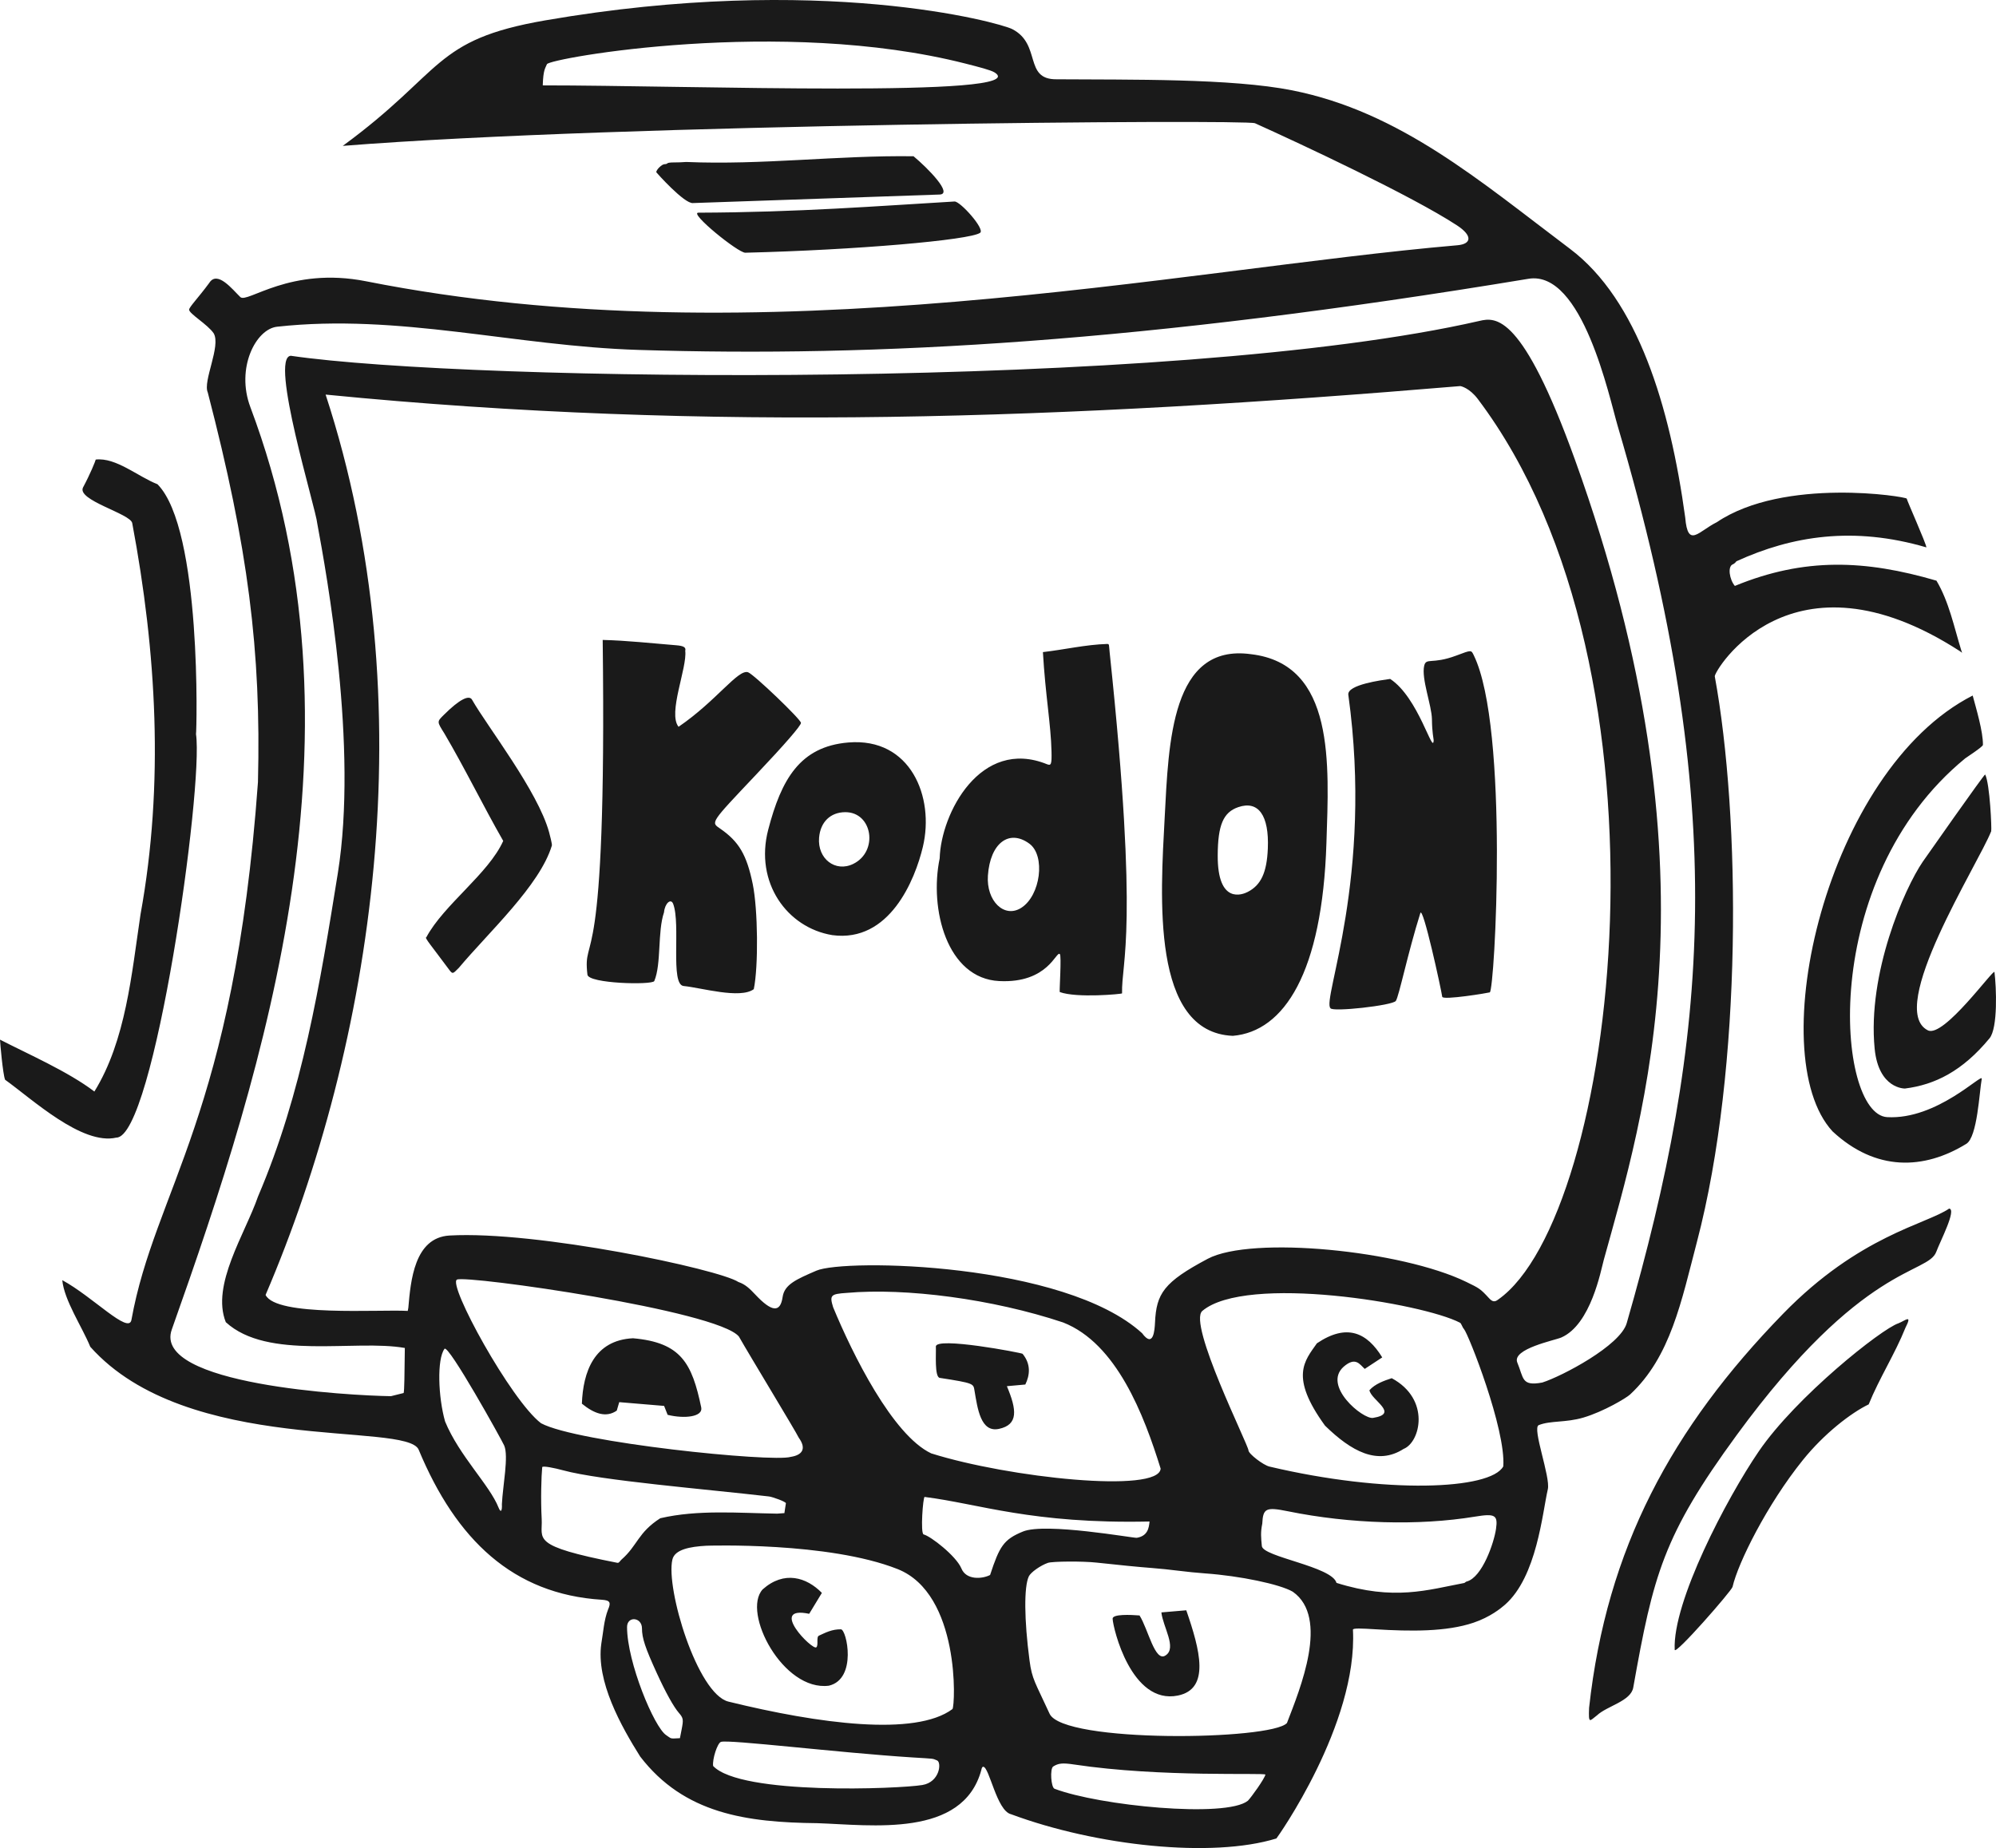 <?xml version="1.0" encoding="UTF-8" standalone="no"?>
<!-- Created with Inkscape (http://www.inkscape.org/) -->

<svg
   width="591.264mm"
   height="547.532mm"
   viewBox="0 0 591.264 547.532"
   version="1.1"
   id="svg1"
   xml:space="preserve"
   sodipodi:docname="drawing.svg"
   inkscape:version="1.3 (0e150ed6c4, 2023-07-21)"
   xmlns:inkscape="http://www.inkscape.org/namespaces/inkscape"
   xmlns:sodipodi="http://sodipodi.sourceforge.net/DTD/sodipodi-0.dtd"
   xmlns="http://www.w3.org/2000/svg"
   xmlns:svg="http://www.w3.org/2000/svg"><sodipodi:namedview
     id="namedview1"
     pagecolor="#505050"
     bordercolor="#eeeeee"
     borderopacity="1"
     inkscape:showpageshadow="0"
     inkscape:pageopacity="0"
     inkscape:pagecheckerboard="0"
     inkscape:deskcolor="#505050"
     inkscape:document-units="mm"
     inkscape:zoom="0.23760138"
     inkscape:cx="172.55792"
     inkscape:cy="334.59402"
     inkscape:window-width="1920"
     inkscape:window-height="1017"
     inkscape:window-x="-8"
     inkscape:window-y="-8"
     inkscape:window-maximized="1"
     inkscape:current-layer="svg1"
     inkscape:export-bgcolor="#ffffff00" /><defs
     id="defs1" /><g
     inkscape:label="Layer 1"
     inkscape:groupmode="layer"
     id="layer1"
     style="display:inline"
     transform="translate(187.365,132.575)"><path
       id="path15"
       style="display:inline;fill:#1a1a1a;stroke:none;stroke-width:0.376"
       d="m 142.222,347.013 c -0.066,-1.43 5.368,-1.18 7.969,-0.974 2.567,4.032 4.563,14.011 7.725,11.832 3.419,-2.199 -0.796,-8.47 -1.253,-12.736 l 7.377,-0.626 c 4.053,11.735 7.166,23.31 -2.506,25.264 -13.772,2.783 -19.182,-19.92 -19.313,-22.758 z m -89.885,-1.462 3.758,-6.194 c -4.524,-4.631 -11.178,-6.701 -17.539,-1.044 -6.243,6.807 6.054,30.3 19.626,28.535 8.45,-2.018 5.247,-16.681 3.549,-16.703 -2.641,-0.035 -4.537,0.974 -6.507,1.879 -0.878,0.403 -0.062,2.805 -0.77,3.449 -1.126,1.026 -14.425,-12.48 -2.118,-9.922 z m 164.563,-72.555 5.185,-3.41 c -4.474,-7.318 -10.431,-10.186 -19.348,-4.176 -3.637,5.21 -8.179,9.825 2.401,24.394 7.76,7.578 15.52,11.865 23.28,6.89 4.925,-1.922 8.107,-14.687 -3.515,-20.949 -2.278,0.736 -4.983,1.706 -6.612,3.567 0.571,3.003 8.973,6.935 1.079,8.195 -3.021,0.482 -15.082,-9.515 -8.7,-15.172 3.499,-3.013 4.68,-0.758 6.229,0.661 z m -127.04,-6.595 c -0.199,-3.063 25.467,1.845 25.689,2.116 2.577,3.146 2.117,6.424 0.812,9.104 l -5.463,0.492 c 2.948,7 3.446,11.405 -2.338,12.648 -5.438,1.169 -6.352,-6.03 -7.259,-11.368 -0.342,-2.011 -0.078,-2.174 -10.285,-3.74 -1.612,-0.247 -1.038,-7.43 -1.157,-9.252 z m -104.858,16.895 c 3.694,3.01 7.196,4.228 10.335,2.053 l 0.731,-2.506 13.293,1.114 1.044,2.645 c 5.019,1.24 10.535,0.587 9.952,-2.192 C 17.621,271.36 14.438,265.165 0.139,263.914 -11.392,264.484 -14.657,273.935 -14.998,283.297 Z M 112.134,404.932 c -4.27,-1.023 -6.429,-14.071 -8.266,-14.071 -0.234,0 -0.442,0.371 -0.538,0.956 -5.47,20.206 -32.543,16.3 -48.555,15.765 -21.062,-0.216 -39.496,-2.796 -52.511,-19.752 -5.581,-8.892 -13.127,-22.267 -11.5,-33.481 0.586,-3.355 0.748,-6.846 1.988,-10.054 0.915,-2.095 0.617,-2.751 -1.855,-2.907 -26.27,-1.656 -43.147,-17.771 -54.24,-44.449 -3.519,-8.463 -68.564,1.778 -97.285,-30.503 -2.412,-5.907 -7.715,-13.733 -8.29,-19.734 9.045,4.905 19.661,16.147 20.481,11.789 6.958,-38.572 30.367,-60.506 37.483,-159.332 0.978,-38.932 -2.928,-69.517 -14.868,-115.468 -1.518,-3.331 3.973,-13.742 1.751,-17.519 -1.799,-2.651 -7.27,-5.784 -7.27,-6.998 0,-0.774 2.722,-3.517 5.942,-7.9 2.404,-3.872 6.913,1.938 9.218,4.158 2.024,1.999 14.698,-9.146 37.282,-4.666 117.13,23.236 240.634,-3.542 323.252,-10.677 4.161,-0.359 4.596,-2.805 -0.136,-5.898 -13.503,-8.827 -46.327,-24.167 -59.83,-30.253 -2.594,-1.17 -187.988,0.152 -270.22,6.708 30.148,-22.074 26.536,-31.395 59.928,-37.175 81.557,-14.117 134.651,0.658 138.385,2.578 8.731,4.488 3.33,14.94 13.089,14.867 21.817,0.161 51.831,-0.313 69.892,3.287 31.929,6.364 55.549,26.85 82.238,46.945 20.075,15.115 29.612,46.629 34.137,79.612 0.773,9.247 3.947,4.05 9.331,1.395 19.982,-13.46 56.286,-7.576 56.286,-6.996 0,0.412 5.821,13.445 5.821,14.443 -21.593,-6.329 -39.791,-3.427 -56.279,4.119 -0.239,0.365 -0.711,0.768 -1.05,0.897 -1.629,0.619 -1.002,4.526 0.595,6.403 20.678,-8.513 38.683,-7.709 59.717,-1.559 3.722,6.258 5.2,13.67 7.352,20.653 0.318,1.037 0.476,0.804 -0.421,0.224 -50.117,-32.391 -72.862,6.03 -72.596,7.477 7.64,41.559 8.293,115.791 -5.288,167.565 -4.574,17.437 -7.785,34.06 -19.819,45.214 -1.077,0.998 -7.754,5.028 -13.819,6.823 -5.25,1.554 -9.756,0.841 -13.223,2.235 -2.037,0.819 3.529,15.373 2.696,18.991 -1.624,7.05 -3.238,25.877 -12.667,34.196 -1.243,1.096 -4.447,3.696 -9.362,5.353 -8.05,2.715 -18.614,2.591 -29.085,1.943 -4.094,-0.253 -6.59,-0.364 -6.617,0.112 1.461,28.054 -22.572,61.835 -22.674,61.866 -19.027,5.882 -53.286,2.229 -78.601,-7.181 z m 70.147,-3.991 c 0.976,-0.984 4.897,-6.432 5.201,-7.747 -8e-4,-0.631 -30.812,0.893 -56.664,-2.996 -3.414,-0.514 -4.652,-0.395 -6.205,0.595 -0.994,0.633 -0.656,6.188 0.4,6.59 13.235,5.032 50.79,8.75 57.268,3.558 z m -96.431,-4.665 c 5.203,-0.871 5.749,-6.703 4.371,-7.283 -1.492,-0.629 -0.635,-0.466 -7.382,-0.895 -21.715,-1.379 -54.566,-5.396 -56.656,-4.595 -1.054,0.404 -2.576,5.119 -2.302,7.129 8.188,8.733 55.207,6.776 61.968,5.644 z m -71.304,-16.433 c 0.583,-2.979 0.511,-3.41 -0.823,-4.953 -1.542,-1.784 -3.892,-6.014 -6.486,-11.677 -3.47,-7.576 -4.434,-10.475 -4.434,-13.333 0,-3.382 -4.43,-3.752 -4.423,-0.381 0.023,10.415 8.043,29.679 11.601,32.005 1.192,0.779 1.11,1.046 2.557,0.971 l 1.508,-0.079 z m 179.314,-1.936 c 3.922,-10.196 12.643,-31.246 1.723,-38.9 -3.795,-2.222 -15.649,-4.699 -25.96,-5.425 -2.183,-0.154 -5.755,-0.511 -7.938,-0.795 -2.183,-0.284 -5.695,-0.645 -7.805,-0.804 -3.628,-0.273 -10.225,-0.916 -16.404,-1.601 -4.042,-0.448 -13.074,-0.397 -14.442,0.08 -2.191,0.765 -5.067,2.802 -5.637,3.993 -1.463,3.054 -1.38,12.881 0.209,24.919 0.745,5.641 1.666,6.454 5.942,15.783 4.02,8.77 65.67,7.879 70.313,2.749 z M 94.777,373.773 c 0.853,-1.079 2.333,-34.119 -16.257,-41.479 -20.495,-8.114 -56.268,-6.932 -56.685,-6.909 -4.77,0.265 -9.314,1.088 -10.02,4.082 -2.024,8.586 7.404,39.838 16.605,42.099 26.788,6.583 55.383,10.387 66.357,2.206 z m 151.644,-37.359 c 0.276,-0.25 0.623,-0.454 0.772,-0.454 4.532,-1.309 7.984,-11.399 8.594,-15.535 0.601,-4.138 -0.258,-4.645 -6.208,-3.667 -16.71,2.747 -36.942,2.167 -55.441,-1.588 -6.491,-1.318 -7.371,-0.892 -7.587,3.669 -0.54,2.624 -0.361,4.166 -0.129,6.628 0.28,3.248 20.812,6.054 22.116,10.921 17.072,5.36 26.972,2.084 37.882,0.024 z m -140.498,-2.364 c 2.809,-8.545 4.022,-10.53 9.717,-12.87 6.695,-2.751 32.89,1.998 33.743,1.855 3.281,-0.549 3.593,-2.99 3.774,-4.83 -34.888,0.757 -50.516,-5.267 -66.628,-7.279 -0.466,-0.058 -1.309,10.854 -0.281,11.112 2.115,0.531 9.561,6.341 11.144,10 1.428,3.629 6.255,3.192 8.532,2.011 z M 8.233,317.234 c 11.099,-2.586 23.187,-1.537 34.615,-1.359 l 2.148,-0.155 0.173,-1.191 c 0.095,-0.655 0.216,-1.428 0.269,-1.719 0.081,-0.45 -3.974,-1.905 -5.02,-2.027 -18.496,-2.153 -49.859,-4.707 -60.961,-7.742 -2.519,-0.689 -6.154,-1.427 -6.205,-0.928 -0.26,2.579 -0.474,9.498 -0.153,15.377 0.329,6.023 -3.542,7.878 22.444,12.958 0.468,0.091 0.772,-0.59 1.162,-0.93 4.848,-4.238 4.847,-8.011 11.528,-12.285 z m -46.924,-4.186 c 0.257,-5.423 2.049,-14.18 0.684,-17.346 -0.705,-1.635 -16.565,-30.167 -17.687,-28.651 -2.274,3.075 -1.871,14.303 0.172,21.514 4.2,10.199 13.18,18.805 15.845,25.525 0.635,1.6 1.088,1.121 0.986,-1.041 z M 257.944,301.873 c 0.813,-10.931 -10.353,-39.289 -11.662,-40.71 -0.51,-0.554 -0.735,-1.633 -1.167,-1.858 -11.112,-5.801 -63.328,-14.439 -76.317,-3.493 -4.388,3.698 13.616,39.667 13.667,41.329 0.031,1.011 4.363,4.352 6.209,4.788 34.452,8.146 65.482,6.903 69.27,-0.057 z m -101.5,0.662 c -4.942,-15.933 -13.044,-37.102 -28.89,-43.304 -20.907,-6.978 -46.669,-10.315 -64.101,-8.756 -4.776,0.311 -5.111,0.702 -4.029,4.235 5.731,13.879 17.609,37.881 29.054,43.308 22.92,7.225 67.5,11.965 67.966,4.516 z M 46.876,299.055 c 3.311,-0.521 4.79,-2.321 2.369,-5.684 -0.903,-1.92 -14.548,-24.35 -17.728,-29.962 -6.284,-7.724 -80.656,-18.253 -83.51,-16.877 -2.854,1.376 15.988,35.794 24.896,42.558 10.646,5.762 68.467,11.636 73.973,9.966 z m -118.437,-17.983 3.774,-0.939 c 0.2,-0.892 0.253,-5.127 0.343,-13.343 -14.829,-2.626 -40.625,3.751 -53.034,-7.644 -4.407,-11.007 5.741,-26.207 9.539,-37.221 13.158,-30.773 18.39,-63.085 23.651,-95.814 6.005,-37.567 -3.289,-88.403 -6.086,-103.537 -0.389,-4.459 -14.295,-49.362 -7.842,-49.743 52.961,7.752 261.584,10.422 352.067,-10.32 4.891,-1.168 12.732,-2.132 28.333,41.132 43.923,121.799 20.137,194.915 8.527,237.061 -0.851,3.087 -3.801,19.129 -12.574,22.983 -1.906,0.838 -14.642,3.343 -13.054,7.387 1.952,4.649 1.165,7.126 7.421,5.954 5.856,-1.87 23.082,-10.919 24.999,-17.576 C 318.746,175.241 325.137,106.546 291.858,-6.282 289.355,-14.768 281.395,-52.625 265.402,-49.977 151.503,-31.125 72.334,-26.692 1.745,-28.904 -35.013,-30.056 -69.157,-39.753 -105.279,-35.779 c -6.327,0.696 -12.256,12.288 -7.926,23.812 36.01,95.837 4.538,194.979 -23.28,273.312 -5.807,16.353 52.773,19.562 64.925,19.727 z M 170.39,240.372 c 13.007,-6.909 57.473,-2.476 76.623,6.861 3.828,1.867 4.109,1.979 6.709,4.81 1.001,1.09 1.676,1.192 2.701,0.41 35.088,-24.652 55.231,-185.601 -6.021,-266.809 -2.46,-3.261 -5.009,-3.852 -5.246,-3.832 -116.379,9.769 -222.527,13.71 -336.067,2.518 29.891,91.275 14.01,192.492 -17.785,266.747 3.176,6.511 33.533,4.246 42.115,4.734 l 0.172,-0.919 c 0.692,-7.981 1.774,-20.794 12.179,-21.416 25.914,-1.475 79.865,9.975 85.602,13.77 2.082,0.697 3.423,2.056 4.946,3.668 4.931,5.267 7.46,5.508 8.147,0.778 0.542,-3.731 4.081,-5.245 10.013,-7.807 8.365,-3.613 73.47,-2.446 96.472,18.532 3.355,4.564 3.724,-0.945 3.825,-3.152 0.394,-8.61 2.606,-11.983 15.613,-18.892 z m 7.448,-66.058 c -24.325,-0.986 -21.424,-41.373 -20.2,-64.623 1.18,-22.427 1.972,-51.675 25.521,-48.454 25.098,2.9 23.131,32.676 22.397,55.934 -1.213,38.445 -12.527,55.851 -27.718,57.144 z m 4.38,-42.626 c 3.951,-2.016 5.677,-5.725 5.978,-12.852 0.416,-9.83 -2.795,-14.33 -8.76,-12.277 -4.439,1.527 -6.042,5.294 -6.085,14.296 -0.069,14.673 7.397,11.584 8.866,10.834 z m 29.823,-58.41 c -0.418,-3.015 10.017,-4.364 12.391,-4.707 8.431,5.509 12.729,22.867 12.89,18.152 -0.032,-0.614 -0.47,-2.244 -0.514,-6.215 -0.044,-4.024 -3.177,-12.015 -2.294,-15.823 0.585,-2.524 2.28,-0.33 9.458,-3.012 4.597,-1.717 4.438,-1.735 5.242,-0.083 10.485,21.525 6.179,99.318 4.729,99.848 -0.459,0.168 -13.93,2.394 -14.084,1.307 -0.331,-2.334 -5.738,-27.173 -6.487,-24.788 -3.737,11.903 -6.322,24.65 -7.26,26.012 -0.938,1.361 -18.937,3.354 -19.358,2.153 -2.627,-2.391 12.788,-38.723 5.288,-92.842 z m -85.489,88.057 c -0.126,-0.485 0.568,-10.709 0.037,-11.24 -1.094,-1.093 -3.401,8.711 -17.952,7.994 -15.514,-0.765 -20.763,-21.361 -17.645,-36.359 0.359,-13.276 12.089,-35.873 31.792,-27.886 1.24,0.503 1.418,0.003 1.334,-3.759 -0.18,-8.052 -1.813,-16.704 -2.546,-29.459 6.347,-0.729 12.676,-2.224 19.072,-2.417 0.642,0.071 0.448,0.133 0.721,2.718 8.736,82.717 3.424,91.116 3.652,100.806 0.005,0.2 -13.438,1.465 -18.465,-0.397 z m -11.42,-24.928 c 5.756,-3.633 7.267,-15.475 2.429,-19.025 -6.025,-4.421 -11.62,-0.125 -12.283,9.432 -0.523,7.543 4.837,12.76 9.855,9.593 z m -99.981,23.146 c -4.059,-0.388 -0.815,-18.303 -3.104,-24.322 -0.681,-1.792 -2.48,-0.143 -2.712,2.486 -1.969,5.757 -0.741,15.286 -2.888,20.373 -0.592,1.211 -19.491,0.781 -19.8,-1.899 -1.512,-13.112 5.784,3.999 4.52,-99.169 7.254,0.173 14.465,0.99 21.691,1.571 2.307,0.178 3.038,0.618 2.762,1.66 0.62,4.993 -5.241,18.525 -1.977,22.501 11.249,-7.68 17.662,-17.202 20.597,-16.148 1.715,0.616 15.66,13.965 15.66,14.991 0,0.827 -4.746,6.3 -13.342,15.385 -13.575,14.348 -13.366,14.034 -10.625,15.919 5.582,3.841 7.894,7.766 9.677,16.432 1.544,7.504 1.715,24.372 0.316,31.155 -4.04,2.992 -15.552,-0.425 -20.774,-0.935 z m -69.769,-5.238 c -4.805,-6.504 -7.156,-9.206 -6.452,-9.206 5.161,-9.637 18.406,-18.817 22.771,-28.542 -5.959,-10.405 -11.358,-21.529 -17.427,-31.829 -2.237,-3.579 -2.234,-3.45 -0.143,-5.532 4.604,-4.584 7.599,-6.123 8.42,-4.327 4.424,7.755 19.396,26.941 22.733,39.095 0.18,0.655 0.948,3.567 0.829,3.961 -3.584,11.868 -18.712,25.682 -27.572,36.255 -1.901,1.931 -1.827,1.928 -3.16,0.124 z M 59.16,144.473 C 45.8,142.274 36.119,128.904 40.194,113.259 44.076,98.355 49.577,88.609 63.918,87.404 c 18.499,-1.555 25.594,16.199 22.095,30.91 -2.323,9.767 -9.88,28.481 -26.853,26.159 z m 6.225,-21.097 c 7.54,-3.689 5.717,-15.385 -2.388,-15.328 -4.379,0.031 -7.338,2.92 -7.728,7.546 -0.527,6.251 4.828,10.369 10.117,7.782 z m 41.883,-234.483 c -1.145,-0.719 -4.676,-1.618 -8.66,-2.633 -54.44,-13.871 -123.286,-1.551 -123.957,0.181 -0.473,1.221 -1.095,1.553 -1.238,6.281 42.4,-0.029 145.999,3.796 133.854,-3.829 z m 176.098,484.485 c 5.201,-47.257 24.559,-82.928 57.459,-116.723 22.613,-23.228 42.421,-26.485 49.188,-31.159 2.326,0.186 -2.687,9.757 -3.792,12.774 -2.5,6.822 -21.717,3.157 -59.156,54.359 -21.766,29.768 -24.68,41.411 -30.621,74.775 -0.723,4.063 -7.741,5.422 -10.742,8.233 -2.168,1.642 -2.552,2.775 -2.337,-2.26 z m 25.357,-17.18 c -0.676,-14.16 15.374,-44.816 24.888,-58.753 11.086,-16.24 36.406,-36.339 41.393,-37.966 2.031,-0.798 4.209,-2.87 2.059,1.352 -3.09,7.721 -7.719,14.891 -10.876,22.669 -5.196,2.501 -13.162,8.617 -19.509,16.503 -10.628,13.204 -19.202,30.482 -20.818,37.566 -0.27,1.183 -17.137,20.494 -17.137,18.629 z m 46.752,-153.584 c -21.029,-22.823 -1.884,-106.989 41.519,-129.122 1.032,3.869 3.099,10.706 3.033,14.626 -0.009,0.559 -4.996,3.779 -5.263,3.998 -43.859,36.01 -38.076,105.408 -23.131,106.281 14.839,0.867 28.433,-13.393 28.045,-11.33 -0.706,3.754 -1.27,17.218 -4.575,19.248 -12.553,7.714 -26.794,8.23 -39.629,-3.701 z m -541.327,-15.288 c -0.674,-1.632 -1.471,-10.876 -1.513,-11.884 8.118,4.181 20.189,9.45 27.958,15.374 9.334,-15.084 11.037,-34.893 13.67,-52.499 7.043,-38.696 4.7,-77.791 -2.458,-115.909 -0.525,-2.841 -16.607,-6.781 -14.549,-10.614 2.109,-3.927 3.63,-7.704 3.74,-8.216 6.019,-0.686 12.57,5.095 18.286,7.308 13.219,13.317 11.615,73.553 11.416,74.027 2.279,15.662 -12.438,119.55 -23.585,119.55 -10.173,2.379 -24.967,-11.419 -32.965,-17.137 z m 562.796,2.599 c -0.049,0.006 -7.818,0.173 -8.992,-11.823 -2.183,-22.301 8.85,-47.454 14.241,-55.355 0.258,-0.379 18.236,-26.028 18.498,-25.866 1.401,2.713 1.985,16.315 1.781,16.83 -3.893,9.837 -31.24,52.654 -18.763,58.971 4.69,2.375 19.582,-18.475 19.736,-17.261 0.563,4.419 1.056,16.57 -1.466,19.627 -8.006,9.705 -16.163,13.761 -25.035,14.877 z M 33.417,-57.702 c -2.131,0.052 -16.778,-11.851 -13.914,-11.861 29.659,-0.105 53.134,-1.975 75.892,-3.314 1.667,-0.098 9.08,8.174 7.581,9.271 -2.961,2.167 -37.016,5.109 -69.559,5.904 z m -15.471,-14.714 c -2.527,0.354 -10.91,-9.081 -10.91,-9.134 0,-0.768 1.67,-2.383 2.463,-2.383 0.374,0 0.755,-0.12 0.846,-0.268 0.091,-0.147 0.961,-0.26 1.934,-0.25 0.973,0.01 2.602,-0.053 3.62,-0.138 22.488,0.964 44.932,-2.009 67.351,-1.69 4.095,3.396 11.969,11.342 7.599,11.342 z"
       inkscape:export-filename="path15.svg"
       inkscape:export-xdpi="96"
       inkscape:export-ydpi="96" /></g></svg>
